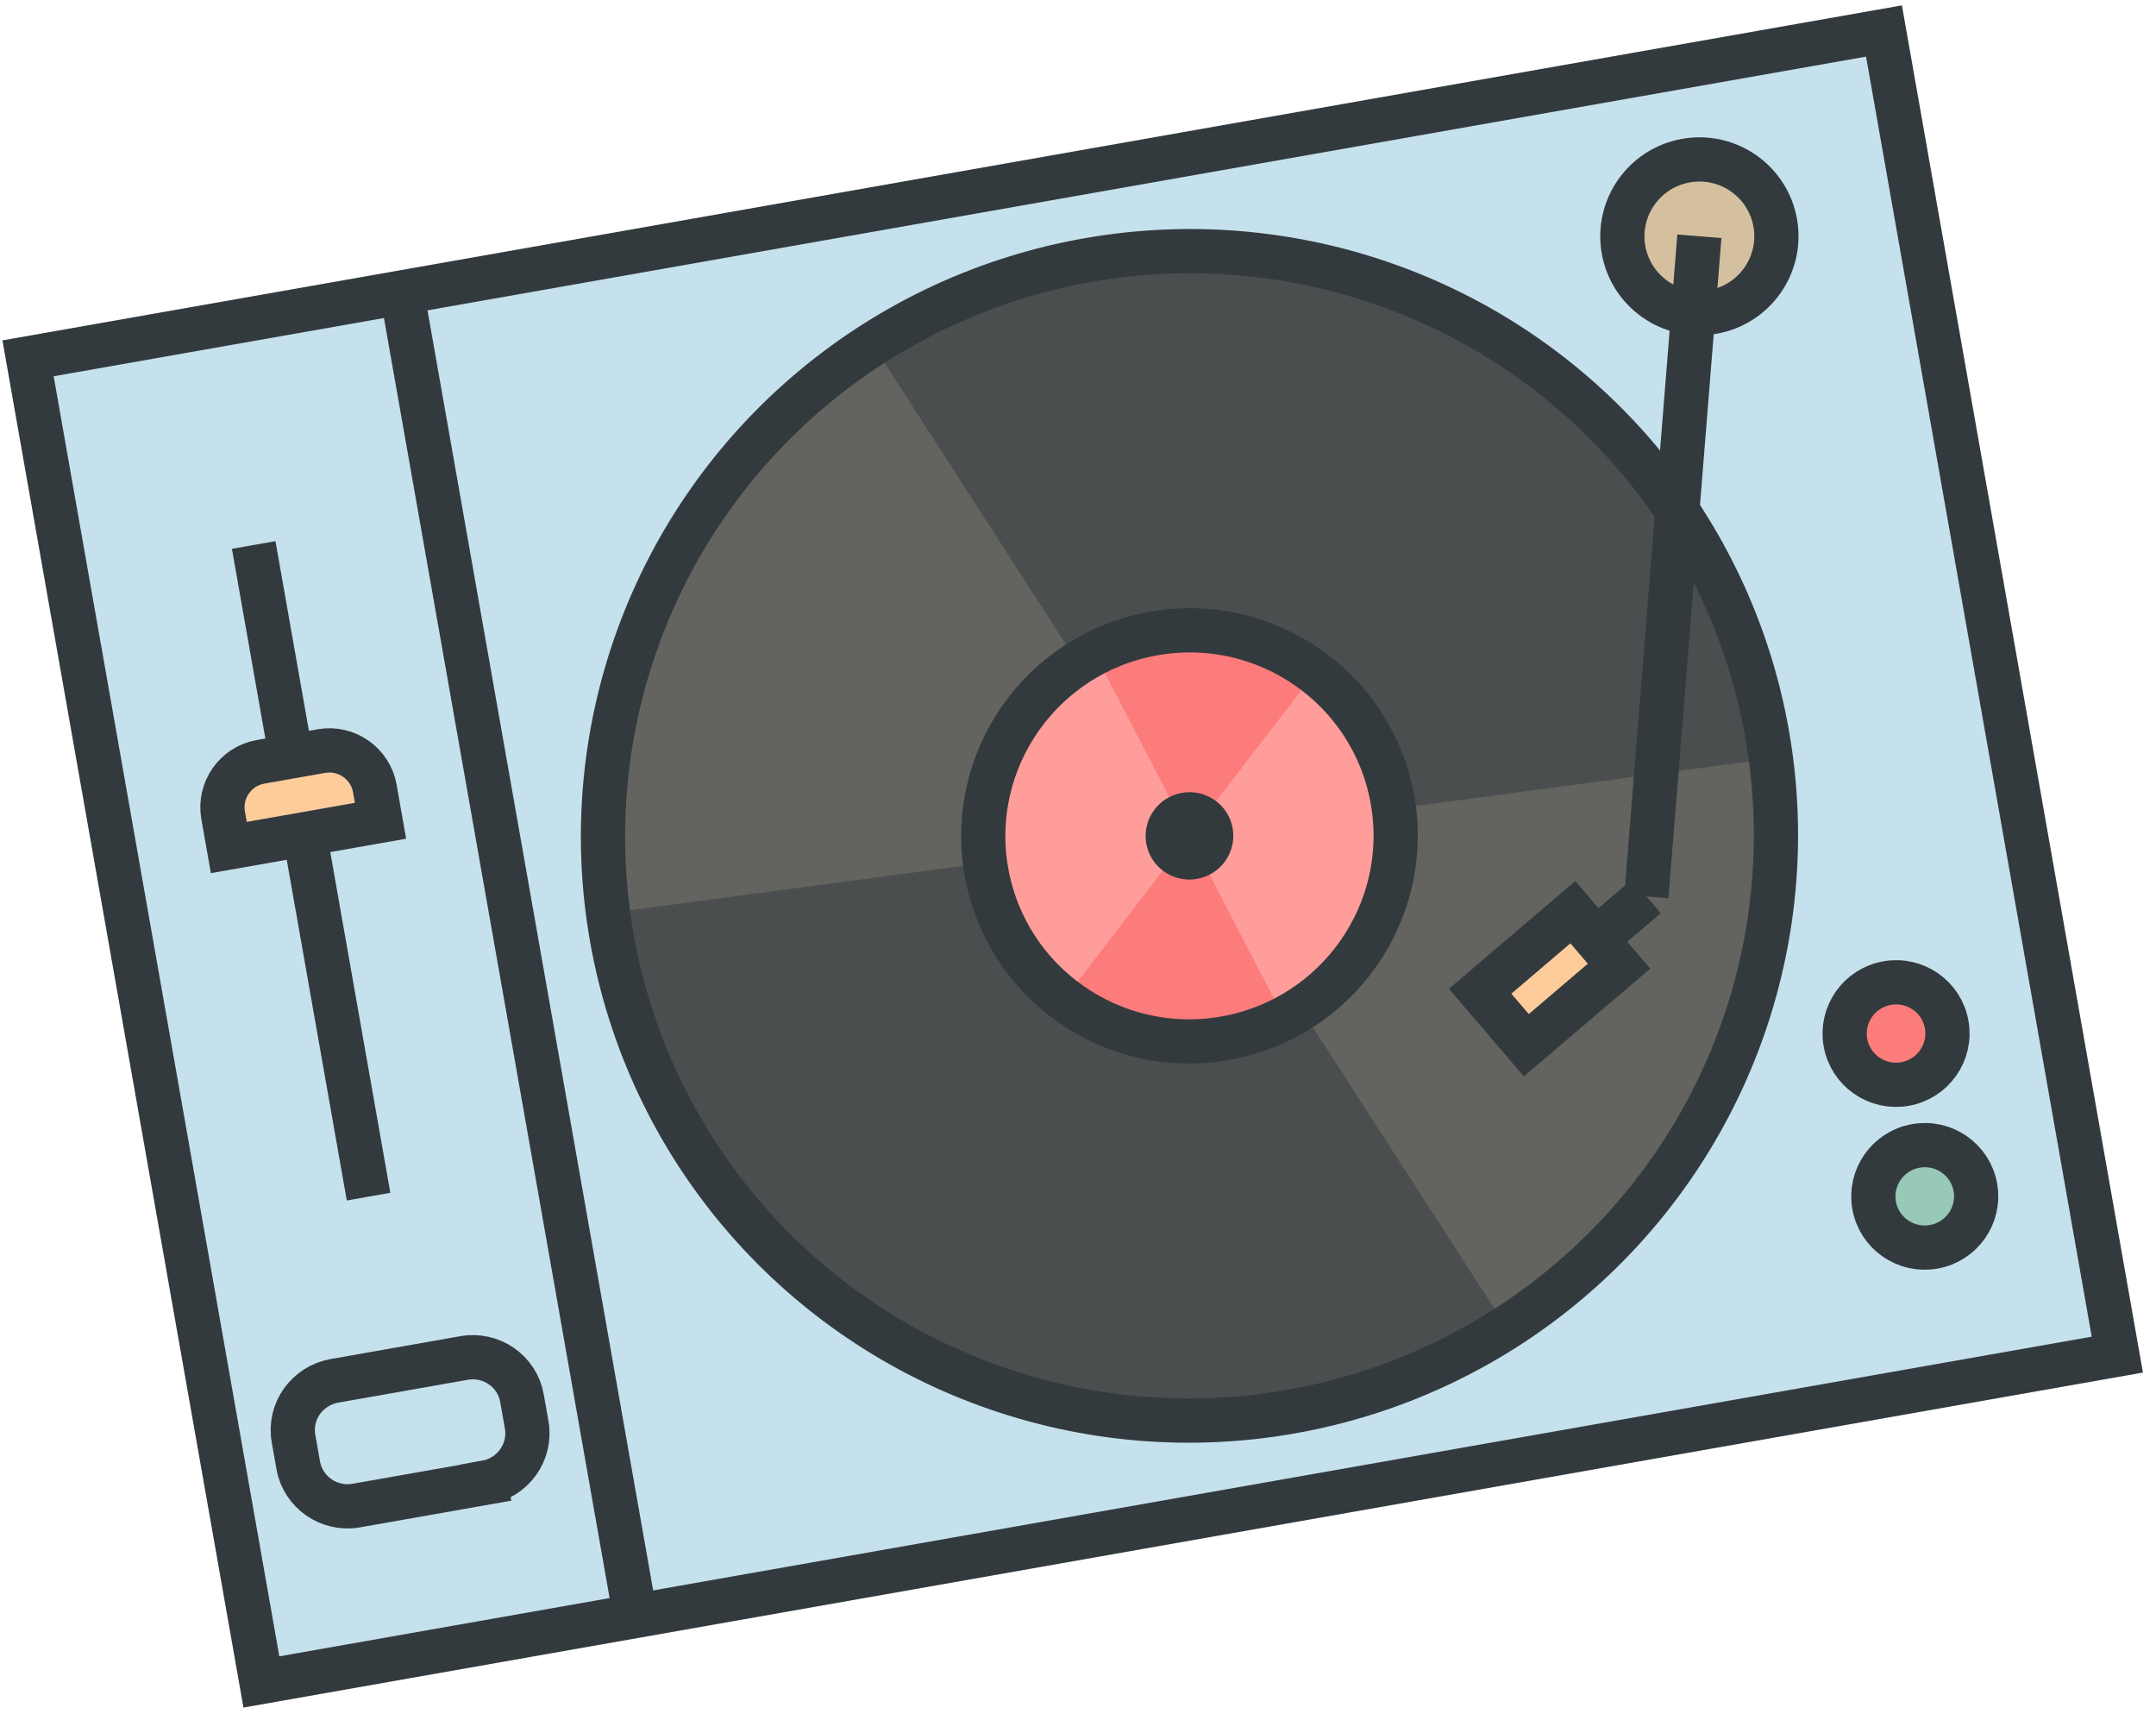 <svg width="117" height="93" viewBox="0 0 117 93" xmlns="http://www.w3.org/2000/svg"><g transform="rotate(-10 106.435 1.495)" fill="none" fill-rule="evenodd"><path fill="#C5E1ED" d="M0 .95h102.27v72.92H0z"/><ellipse fill="#F3DFC5" cx="57.57" cy="37.41" rx="31.65" ry="31.54"/><path stroke="#333A3E" stroke-width="2.4" d="M0 .95h102.27v72.92H0z"/><ellipse fill="#333A3E" opacity=".75" cx="57.57" cy="37.41" rx="31.65" ry="31.54"/><g opacity=".5" fill="#333A3E"><path d="M75.8 11.32c-9.3-6.44-20.83-7.25-30.55-3.2l12.32 29.3 31.84 1.34c.45-10.5-4.3-21-13.6-27.44zM69.9 66.7L57.56 37.4l-31.84-1.34c-.44 10.5 4.32 21 13.6 27.44 9.3 6.45 20.83 7.26 30.56 3.2z"/></g><ellipse stroke="#333A3E" stroke-width="2.4" cx="57.57" cy="37.41" rx="31.83" ry="31.72"/><ellipse fill="#FC7C7B" cx="57.57" cy="37.41" rx="11.19" ry="11.15"/><path d="M20.6.95v72.92" stroke="#333A3E" stroke-width="2.4"/><ellipse stroke="#333A3E" stroke-width="2.4" fill="#FC7C7B" cx="93.47" cy="54.63" rx="2.79" ry="2.78"/><ellipse stroke="#333A3E" stroke-width="2.4" fill="#98C8B6" cx="93.47" cy="63.6" rx="2.79" ry="2.78"/><ellipse stroke="#333A3E" stroke-width="2.4" fill="#D4C09E" cx="90.47" cy="10.18" rx="4.18" ry="4.17"/><path d="M90.47 10.18l-9.05 34.77M81.42 44.95l-5.94 3.48" stroke="#333A3E" stroke-width="2.4"/><path stroke="#333A3E" stroke-width="2.4" fill="#FDCC9A" d="M77.34 45.1l1.96 3.32-5.7 3.35-1.96-3.32z"/><g fill="#FF9D9B"><path d="M46.76 34.53c-1.02 3.82.08 7.7 2.58 10.42l8.23-7.54-3.34-10.62c-3.53 1.1-6.44 3.92-7.47 7.75zM65.8 29.88l-8.23 7.53 3.34 10.64c3.54-1.1 6.44-3.92 7.47-7.74 1.03-3.83-.07-7.7-2.57-10.42z"/></g><ellipse fill="#333A3E" cx="57.57" cy="37.41" rx="2.38" ry="2.37"/><path d="M10.3 13.05v35.9" stroke="#333A3E" stroke-width="2.4"/><path d="M14.48 28.98H6.12V27.2c0-1.37 1.12-2.5 2.5-2.5h3.36c1.38 0 2.5 1.13 2.5 2.5v1.78z" stroke="#333A3E" stroke-width="2.4" fill="#FDCC9A"/><path d="M13.87 65.34H6.73c-1.5 0-2.72-1.22-2.72-2.7v-1.47c0-1.5 1.23-2.7 2.73-2.7h7.14c1.5 0 2.72 1.2 2.72 2.7v1.46c0 1.5-1.23 2.7-2.73 2.7z" stroke="#333A3E" stroke-width="2.4" fill="#C5E1ED"/><ellipse stroke="#333A3E" stroke-width="2.4" cx="57.57" cy="37.41" rx="11.19" ry="11.15"/></g></svg>